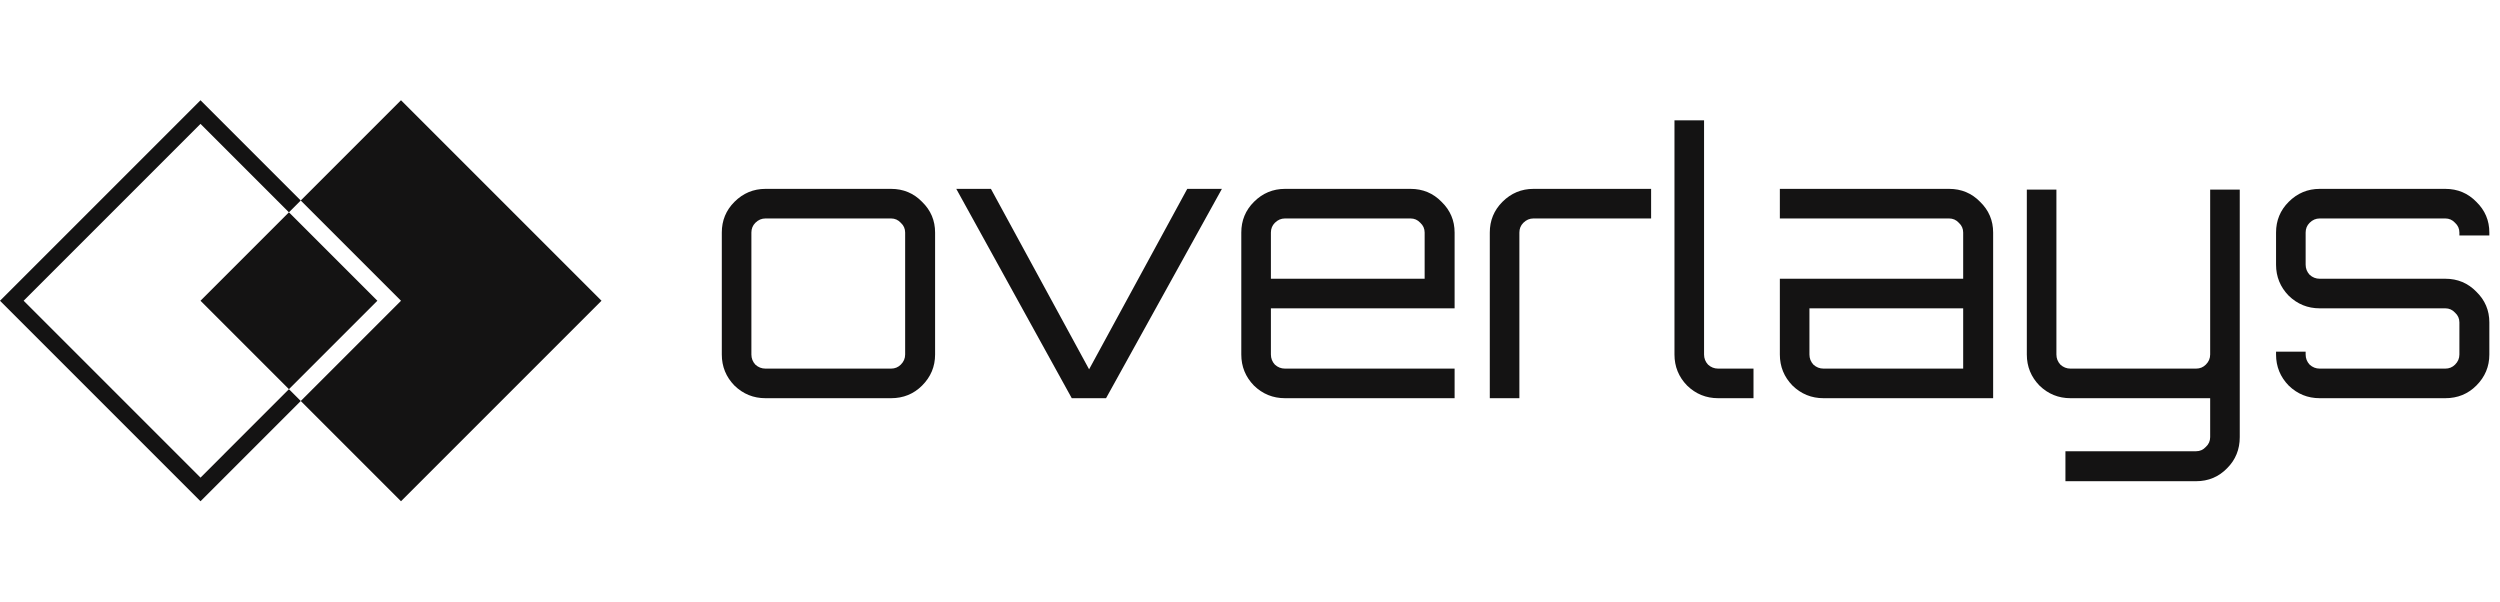 <svg width="133" height="32" viewBox="0 0 133 32" fill="none" xmlns="http://www.w3.org/2000/svg">
<g clip-path="url(#clip0_41_70)">
<path fill-rule="evenodd" clip-rule="evenodd" d="M32 16L21.333 26.667L10.667 16L15.371 11.295L20.076 16L15.371 20.705L16 21.333L21.333 16L16 10.667L21.333 5.333L32 16Z" fill="#141313"/>
<path d="M10.667 6.591L1.257 16L10.667 25.41L15.371 20.705L16 21.334L10.667 26.667L0 16L10.667 5.334L16 10.667L15.371 11.296L10.667 6.591Z" fill="#141313"/>
</g>
<path d="M40.723 21.184C40.083 21.184 39.533 20.96 39.072 20.512C38.624 20.051 38.4 19.501 38.4 18.861V12.371C38.4 11.731 38.624 11.187 39.072 10.739C39.533 10.278 40.083 10.048 40.723 10.048H47.405C48.057 10.048 48.608 10.278 49.056 10.739C49.517 11.187 49.747 11.731 49.747 12.371V18.861C49.747 19.501 49.517 20.051 49.056 20.512C48.608 20.96 48.057 21.184 47.405 21.184H40.723ZM40.723 19.61H47.405C47.609 19.61 47.782 19.539 47.923 19.398C48.077 19.245 48.154 19.066 48.154 18.861V12.371C48.154 12.166 48.077 11.994 47.923 11.853C47.782 11.699 47.609 11.622 47.405 11.622H40.723C40.518 11.622 40.339 11.699 40.185 11.853C40.045 11.994 39.974 12.166 39.974 12.371V18.861C39.974 19.066 40.045 19.245 40.185 19.398C40.339 19.539 40.518 19.61 40.723 19.61Z" fill="#141313"/>
<path d="M57.018 21.184L50.874 10.048H52.717L57.94 19.648L63.162 10.048H65.005L58.842 21.184H57.018Z" fill="#141313"/>
<path d="M68.361 21.184C67.721 21.184 67.17 20.96 66.709 20.512C66.261 20.051 66.037 19.501 66.037 18.861V12.371C66.037 11.731 66.261 11.187 66.709 10.739C67.17 10.278 67.721 10.048 68.361 10.048H75.042C75.695 10.048 76.245 10.278 76.693 10.739C77.154 11.187 77.385 11.731 77.385 12.371V16.403H67.612V18.861C67.612 19.066 67.682 19.245 67.823 19.398C67.977 19.539 68.156 19.61 68.361 19.61H77.385V21.184H68.361ZM67.612 14.829H75.791V12.371C75.791 12.166 75.714 11.994 75.561 11.853C75.42 11.699 75.247 11.622 75.042 11.622H68.361C68.156 11.622 67.977 11.699 67.823 11.853C67.682 11.994 67.612 12.166 67.612 12.371V14.829Z" fill="#141313"/>
<path d="M79.257 21.184V12.371C79.257 11.731 79.481 11.187 79.928 10.739C80.389 10.278 80.94 10.048 81.58 10.048H87.839V11.622H81.58C81.375 11.622 81.196 11.699 81.042 11.853C80.901 11.994 80.831 12.166 80.831 12.371V21.184H79.257Z" fill="#141313"/>
<path d="M91.405 21.184C90.765 21.184 90.214 20.96 89.754 20.512C89.305 20.051 89.082 19.501 89.082 18.861V6.4H90.656V18.861C90.656 19.066 90.726 19.245 90.867 19.398C91.021 19.539 91.2 19.61 91.405 19.61H93.286V21.184H91.405Z" fill="#141313"/>
<path d="M97.011 21.184C96.371 21.184 95.821 20.96 95.36 20.512C94.912 20.051 94.688 19.501 94.688 18.861V14.829H104.441V12.371C104.441 12.166 104.365 11.994 104.211 11.853C104.07 11.699 103.897 11.622 103.693 11.622H94.688V10.048H103.693C104.345 10.048 104.896 10.278 105.344 10.739C105.805 11.187 106.035 11.731 106.035 12.371V21.184H97.011ZM97.011 19.61H104.441V16.403H96.262V18.861C96.262 19.066 96.333 19.245 96.473 19.398C96.627 19.539 96.806 19.61 97.011 19.61Z" fill="#141313"/>
<path d="M109.881 25.6V24.006H116.832C117.037 24.006 117.209 23.93 117.35 23.776C117.504 23.635 117.581 23.462 117.581 23.258V21.184H110.15C109.51 21.184 108.96 20.96 108.499 20.512C108.051 20.051 107.827 19.501 107.827 18.861V10.086H109.401V18.861C109.401 19.066 109.472 19.245 109.613 19.398C109.766 19.539 109.945 19.61 110.15 19.61H116.832C117.037 19.61 117.209 19.539 117.35 19.398C117.504 19.245 117.581 19.066 117.581 18.861V10.086H119.155V23.258C119.155 23.91 118.931 24.461 118.483 24.909C118.035 25.37 117.485 25.6 116.832 25.6H109.881Z" fill="#141313"/>
<path d="M123.409 21.184C122.769 21.184 122.219 20.96 121.758 20.512C121.31 20.051 121.086 19.501 121.086 18.861V18.707H122.66V18.861C122.66 19.066 122.731 19.245 122.872 19.398C123.025 19.539 123.204 19.61 123.409 19.61H130.091C130.296 19.61 130.468 19.539 130.609 19.398C130.763 19.245 130.84 19.066 130.84 18.861V17.152C130.84 16.947 130.763 16.774 130.609 16.634C130.468 16.48 130.296 16.403 130.091 16.403H123.409C122.769 16.403 122.219 16.179 121.758 15.731C121.31 15.27 121.086 14.72 121.086 14.08V12.371C121.086 11.731 121.31 11.187 121.758 10.739C122.219 10.278 122.769 10.048 123.409 10.048H130.091C130.744 10.048 131.294 10.278 131.742 10.739C132.203 11.187 132.433 11.731 132.433 12.371V12.525H130.84V12.371C130.84 12.166 130.763 11.994 130.609 11.853C130.468 11.699 130.296 11.622 130.091 11.622H123.409C123.204 11.622 123.025 11.699 122.872 11.853C122.731 11.994 122.66 12.166 122.66 12.371V14.08C122.66 14.285 122.731 14.464 122.872 14.618C123.025 14.758 123.204 14.829 123.409 14.829H130.091C130.744 14.829 131.294 15.059 131.742 15.52C132.203 15.968 132.433 16.512 132.433 17.152V18.861C132.433 19.501 132.203 20.051 131.742 20.512C131.294 20.96 130.744 21.184 130.091 21.184H123.409Z" fill="#141313"/>
<defs>
<clipPath id="clip0_41_70">
<rect width="32" height="32" fill="white"/>
</clipPath>
</defs>
</svg>
